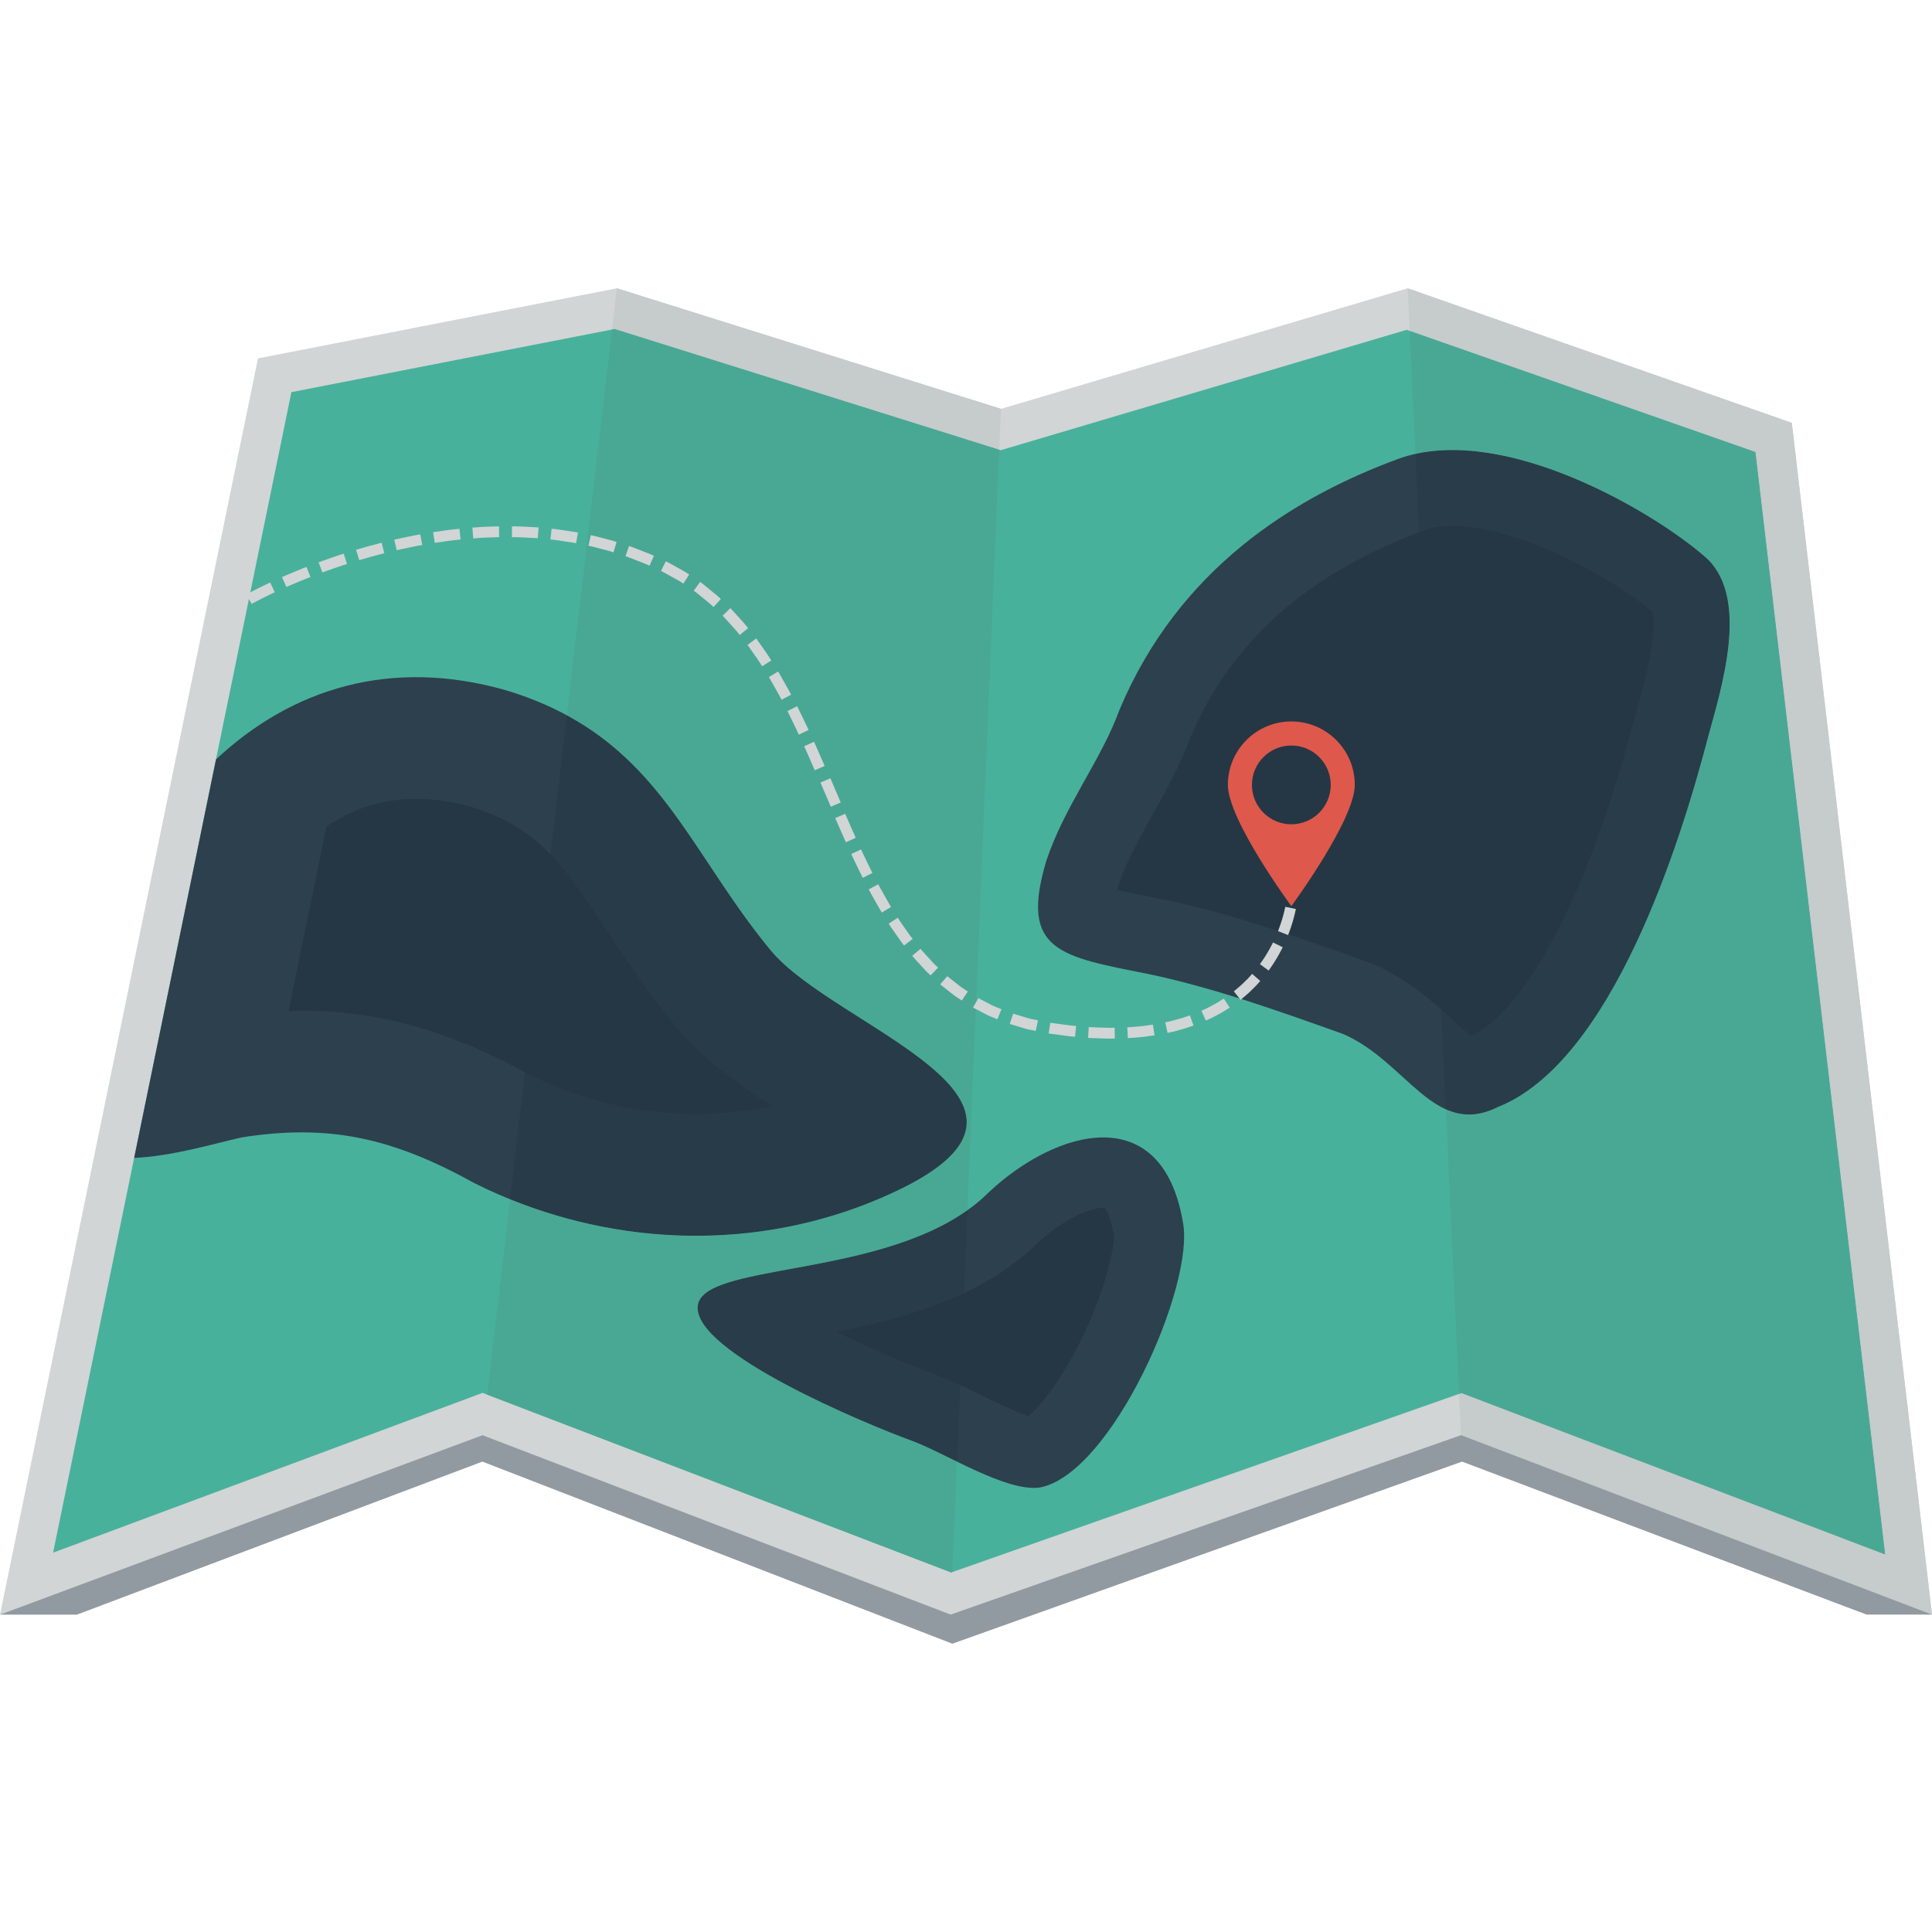 <?xml version="1.0" encoding="iso-8859-1"?>
<!-- Generator: Adobe Illustrator 19.0.0, SVG Export Plug-In . SVG Version: 6.00 Build 0)  -->
<svg version="1.1" id="Layer_1" xmlns="http://www.w3.org/2000/svg" xmlns:xlink="http://www.w3.org/1999/xlink" x="0px" y="0px"
	 viewBox="0 0 512 512" style="enable-background:new 0 0 512 512;" xml:space="preserve">
<g>
	<polygon style="fill:#D1D5D5;" points="474.846,112.068 373.04,76.399 265.29,108.353 163.484,76.399 68.367,94.977 0,427.889 
		127.815,380.329 251.914,427.889 387.159,380.329 512,427.889 	"/>
	<polygon style="fill:#48B19B;" points="127.87,369.129 14.071,411.471 77.227,103.923 162.883,87.195 265.203,119.309 
		372.772,87.41 465.203,119.794 499.573,411.939 387.303,369.17 252.069,416.725 	"/>
	<g>
		<path style="fill:#2D404E;" d="M313.467,323.79c-5.59-32.422-33.539-24.596-51.427-7.826
			c-23.478,23.477-76.021,17.887-77.14,30.184c-1.117,12.299,44.719,31.305,57.016,35.775c8.944,3.354,24.596,13.416,33.54,12.299
			C294.461,390.867,316.821,340.561,313.467,323.79z"/>
	</g>
	<g>
		<path style="fill:#253744;" d="M272.537,375.264c-3.491-1.1-9.396-3.996-12.836-5.684c-3.954-1.939-7.688-3.771-11.24-5.104
			l-0.175-0.064c-8.785-3.195-18.312-7.383-26.484-11.484c17.575-3.48,38.52-9.066,53.165-23.539
			c6.599-6.121,13.729-9.324,17.399-9.324c0.172,0,0.304,0.008,0.401,0.018c0.392,0.506,1.553,2.324,2.337,6.875l0.059,0.326
			c0.254,2.941-1.873,13.688-8.24,26.906C281.132,366.213,275.453,372.879,272.537,375.264z"/>
	</g>
	<g>
		<path style="fill:#2D404E;" d="M452.63,148.259c-13.301-12.091-54.687-36.76-82.221-26.6
			c-27.534,10.158-58.038,29.019-73.757,66.501c-4.836,13.301-14.509,25.392-19.346,39.901
			c-7.255,24.182,3.628,25.391,27.811,30.227c16.928,3.629,33.855,9.674,50.782,15.719c16.928,7.256,24.183,27.811,41.11,19.346
			c30.229-12.09,48.365-70.128,55.62-97.938C456.257,182.115,463.512,159.141,452.63,148.259z"/>
	</g>
	<g>
		<path style="fill:#253744;" d="M389.862,274.502c-1.414-1.129-3.269-2.814-4.642-4.064c-5.355-4.875-12.021-10.939-21.381-14.953
			l-0.573-0.246l-0.587-0.209c-17.258-6.164-35.103-12.538-53.339-16.446l-2.845-0.568c-3.442-0.684-7.386-1.467-10.435-2.215
			c0.131-0.501,0.283-1.049,0.46-1.647c1.969-5.779,5.229-11.615,8.68-17.787c3.634-6.504,7.39-13.225,10.205-20.808
			c10.876-25.628,31.156-43.618,61.98-54.992c2.07-0.764,4.601-1.15,7.521-1.15c17.96,0,42.824,14.102,53.032,22.763
			c0.214,0.907,0.564,3.363-0.113,8.323c-0.77,5.627-2.447,11.686-3.928,17.03c-0.248,0.894-0.77,2.797-0.77,2.797
			C418.897,244.884,401.018,269.691,389.862,274.502z"/>
	</g>
	<path style="fill:#2D404E;" d="M125.656,313.521c33.855,16.928,74.966,19.348,111.239,2.42
		c51.992-24.184-15.719-43.529-32.646-64.084c-22.973-27.811-30.228-56.829-70.129-68.92c-30.698-8.771-56.935-0.35-76.879,18.314
		l-21.686,105.6c9.719-0.383,20.69-3.633,28.436-5.42C86.964,297.805,103.891,301.432,125.656,313.521z"/>
	<path style="fill:#253744;" d="M184.433,295.246c-14.985,0-30.123-3.557-43.8-10.289c-21.488-11.832-40.22-17.113-60.686-17.113
		c-1.153,0-2.312,0.018-3.476,0.051l10.037-48.875c7.365-4.917,15.188-7.318,23.774-7.318c4.66,0,9.617,0.73,14.732,2.17
		c17.698,5.437,24.227,15.274,36.053,33.096c5.388,8.119,10.959,16.514,18.32,25.426c6.729,8.17,15.828,14.646,25.139,20.686
		C198.002,294.521,191.29,295.246,184.433,295.246z"/>
	<polygon style="fill:#C6CBCB;" points="162.883,87.195 264.797,119.182 265.25,108.34 163.484,76.399 163.47,76.402 162.189,87.33 
			"/>
	<polygon style="fill:#D1D5D5;" points="252.069,416.725 129.095,369.598 127.836,380.338 251.912,427.887 252.381,416.615 	"/>
	<polygon style="fill:#C6CBCB;" points="474.846,112.068 373.061,76.407 373.584,87.694 465.203,119.794 499.573,411.939 
		387.303,369.17 386.653,369.398 387.16,380.329 512,427.889 	"/>
	<path style="fill:#49A893;" d="M241.917,381.924c-12.297-4.471-58.133-23.477-57.016-35.775
		c1.035-11.389,46.17-7.439,71.484-25.438l8.412-201.529L162.883,87.195l-0.694,0.135l-11.984,102.225
		c26.378,14.261,34.56,38.715,54.044,62.303c16.928,20.555,84.639,39.901,32.646,64.084c-32.939,15.371-69.866,14.787-101.729,1.875
		l-6.071,51.781l122.974,47.127l0.312-0.109l1.223-29.273C249.254,385.223,245.148,383.137,241.917,381.924z"/>
	<path style="fill:#49A893;" d="M452.63,148.259c10.882,10.882,3.627,33.855,0,47.156c-7.255,27.81-25.392,85.848-55.62,97.938
		c-5.393,2.697-9.802,2.441-13.856,0.615l3.499,75.43l0.65-0.229l112.27,42.77l-34.37-292.145l-91.618-32.101l1.513,32.598
		C402.435,114.194,440.065,136.837,452.63,148.259z"/>
	<g style="opacity:0.5;">
		<path style="fill:#253744;" d="M184.901,346.148c-1.117,12.299,44.719,31.305,57.016,35.775c3.231,1.213,7.338,3.299,11.688,5.418
			l0.847-20.295c-2.054-0.963-4.051-1.842-5.99-2.57l-0.175-0.064c-8.785-3.195-18.312-7.383-26.484-11.484
			c10.701-2.119,22.649-5.023,33.666-10.234l0.918-21.982C231.071,338.709,185.936,334.76,184.901,346.148z"/>
	</g>
	<g>
		<path style="fill:#253744;" d="M221.801,352.928c8.172,4.102,17.699,8.289,26.484,11.484l0.175,0.064
			c1.939,0.729,3.937,1.607,5.99,2.57l1.017-24.354C244.451,347.904,232.502,350.809,221.801,352.928z"/>
	</g>
	<g style="opacity:0.5;">
		<path style="fill:#253744;" d="M397.01,293.354c30.229-12.09,48.365-70.128,55.62-97.938c3.627-13.301,10.882-36.274,0-47.156
			c-12.565-11.422-50.195-34.065-77.533-27.968l0.964,20.777c0.442-0.167,0.879-0.338,1.325-0.503c2.07-0.764,4.601-1.15,7.521-1.15
			c17.96,0,42.824,14.102,53.032,22.763c0.214,0.907,0.564,3.363-0.113,8.323c-0.77,5.627-2.447,11.686-3.928,17.03
			c-0.248,0.894-0.77,2.797-0.77,2.797c-14.232,54.558-32.111,79.363-43.268,84.173c-1.414-1.129-3.269-2.814-4.642-4.064
			c-1.045-0.951-2.142-1.949-3.296-2.965l1.229,26.496C387.209,295.795,391.618,296.051,397.01,293.354z"/>
	</g>
	<g>
		<path style="fill:#253744;" d="M385.22,270.438c1.373,1.25,3.228,2.936,4.642,4.064c11.156-4.811,29.035-29.616,43.268-84.173
			c0,0,0.521-1.903,0.77-2.797c1.48-5.345,3.158-11.403,3.928-17.03c0.678-4.96,0.327-7.416,0.113-8.323
			c-10.208-8.661-35.072-22.763-53.032-22.763c-2.921,0-5.451,0.387-7.521,1.15c-0.446,0.165-0.883,0.336-1.325,0.503l5.863,126.404
			C383.079,268.488,384.175,269.486,385.22,270.438z"/>
	</g>
	<polygon style="fill:#2D404E;" points="35.555,306.852 35.555,306.852 54.615,214.038 	"/>
	<path style="opacity:0.5;fill:#253744;enable-background:new    ;" d="M161.069,246.966c5.388,8.119,10.959,16.514,18.32,25.426
		c6.729,8.17,15.828,14.646,25.139,20.686c-6.525,1.443-13.238,2.168-20.095,2.168c-14.985,0-30.123-3.557-43.8-10.289
		c-0.51-0.281-1.012-0.539-1.519-0.812l-3.948,33.672c31.862,12.912,68.789,13.496,101.729-1.875
		c51.992-24.184-15.719-43.529-32.646-64.084c-19.484-23.588-27.666-48.042-54.044-62.303l-4.323,36.878
		C150.936,231.703,155.393,238.413,161.069,246.966z"/>
	<path style="fill:#253744;" d="M184.433,295.246c6.856,0,13.569-0.725,20.095-2.168c-9.311-6.039-18.41-12.516-25.139-20.686
		c-7.361-8.912-12.933-17.307-18.32-25.426c-5.676-8.554-10.133-15.263-15.188-20.534l-6.767,57.712
		c0.507,0.273,1.009,0.531,1.519,0.812C154.31,291.689,169.448,295.246,184.433,295.246z"/>
	<g>
		<g>
			<path style="fill:#D1D5D5;" d="M72.817,156.956l-1.216-2.595c0,0-1.595,0.742-3.171,1.534c-0.789,0.394-1.573,0.799-2.161,1.112
				c-0.594,0.322-0.989,0.537-0.989,0.537l1.414,2.493c0,0,0.369-0.201,0.922-0.501c0.565-0.302,1.328-0.696,2.099-1.08
				C71.251,157.684,72.817,156.956,72.817,156.956z"/>
			<path style="fill:#D1D5D5;" d="M82.27,152.906l-1.045-2.668c0,0-0.408,0.161-1.021,0.404c-0.609,0.248-1.424,0.578-2.238,0.908
				c-0.809,0.344-1.618,0.687-2.225,0.945c-0.604,0.265-1.006,0.442-1.006,0.442l1.157,2.621c0,0,0.396-0.174,0.987-0.435
				c0.596-0.253,1.391-0.591,2.186-0.929c0.801-0.324,1.602-0.648,2.201-0.892C81.868,153.065,82.27,152.906,82.27,152.906z"/>
			<path style="fill:#D1D5D5;" d="M91.961,149.452l-0.88-2.728c0,0-0.422,0.123-1.044,0.34c-0.625,0.211-1.457,0.492-2.289,0.773
				c-1.662,0.57-3.31,1.181-3.31,1.181l0.991,2.689c0-0.001,1.62-0.602,3.254-1.161c0.818-0.277,1.637-0.554,2.25-0.761
				C91.546,149.573,91.961,149.452,91.961,149.452z"/>
			<path style="fill:#D1D5D5;" d="M101.846,146.604l-0.704-2.777c0,0-1.7,0.447-3.399,0.895c-1.688,0.488-3.377,0.976-3.377,0.976
				l0.824,2.745c0,0,1.658-0.479,3.317-0.959C100.176,147.044,101.846,146.604,101.846,146.604z"/>
			<path style="fill:#D1D5D5;" d="M111.889,144.427l-0.51-2.819c0,0-0.434,0.075-1.084,0.188c-0.646,0.132-1.509,0.308-2.37,0.482
				c-1.728,0.335-3.438,0.747-3.438,0.747l0.642,2.792c0.001,0.001,1.679-0.404,3.373-0.733c0.846-0.171,1.69-0.343,2.324-0.472
				C111.463,144.5,111.889,144.427,111.889,144.427z"/>
			<path style="fill:#D1D5D5;" d="M122.054,142.983l-0.294-2.851c0,0-0.438,0.047-1.095,0.117c-0.655,0.077-1.534,0.146-2.403,0.282
				c-1.744,0.246-3.486,0.493-3.486,0.493l0.441,2.831c0,0,1.707-0.242,3.414-0.482c0.852-0.135,1.711-0.2,2.353-0.276
				C121.625,143.029,122.054,142.983,122.054,142.983z"/>
			<path style="fill:#D1D5D5;" d="M132.285,142.35l-0.051-2.866c0,0-1.762,0.056-3.524,0.111c-0.881,0.026-1.758,0.113-2.417,0.152
				c-0.659,0.045-1.1,0.077-1.1,0.077l0.218,2.856c0,0,0.429-0.03,1.072-0.075c0.645-0.037,1.503-0.123,2.362-0.148
				C130.565,142.404,132.285,142.35,132.285,142.35z"/>
		</g>
		<g>
			<path style="fill:#D1D5D5;" d="M142.521,142.634l0.221-2.857c0,0-1.763-0.097-3.525-0.192c-0.882-0.056-1.764-0.092-2.425-0.086
				c-0.662-0.006-1.104-0.011-1.104-0.011l-0.035,2.865c0,0,0.43,0.004,1.075,0.01c0.645-0.007,1.503,0.03,2.361,0.084
				C140.805,142.539,142.521,142.634,142.521,142.634z"/>
			<path style="fill:#D1D5D5;" d="M152.657,143.957l0.519-2.817c0,0-0.108-0.022-0.298-0.062c-0.189-0.04-0.46-0.095-0.789-0.139
				c-0.654-0.099-1.529-0.23-2.402-0.361c-0.875-0.125-1.747-0.276-2.405-0.348c-0.659-0.065-1.1-0.11-1.1-0.11l-0.315,2.848
				c0,0,0.427,0.044,1.067,0.107c0.641,0.069,1.486,0.216,2.336,0.338c0.849,0.127,1.697,0.255,2.334,0.35
				c0.319,0.043,0.582,0.097,0.766,0.136C152.551,143.938,152.657,143.957,152.657,143.957z"/>
			<path style="fill:#D1D5D5;" d="M162.574,146.374l0.835-2.741c0,0-0.422-0.136-1.053-0.339c-0.643-0.167-1.498-0.391-2.354-0.615
				c-0.856-0.223-1.712-0.446-2.354-0.614c-0.645-0.156-1.08-0.232-1.08-0.232l-0.621,2.797c0,0,0.423,0.073,1.048,0.226
				c0.622,0.163,1.45,0.38,2.28,0.596c0.829,0.217,1.658,0.434,2.28,0.596C162.167,146.242,162.574,146.374,162.574,146.374z"/>
			<path style="fill:#D1D5D5;" d="M172.133,149.923l1.157-2.621c0,0-0.402-0.186-1.005-0.464c-0.618-0.243-1.441-0.566-2.266-0.89
				c-0.825-0.321-1.65-0.643-2.27-0.884c-0.308-0.124-0.567-0.219-0.753-0.273c-0.185-0.06-0.29-0.094-0.29-0.094l-0.94,2.707
				c0,0,0.102,0.033,0.28,0.091c0.18,0.052,0.432,0.144,0.729,0.264c0.599,0.234,1.396,0.545,2.194,0.856
				c0.797,0.312,1.594,0.625,2.192,0.858C171.745,149.745,172.133,149.923,172.133,149.923z"/>
			<path style="fill:#D1D5D5;" d="M181.09,154.673l1.55-2.41c0,0-0.369-0.249-0.924-0.623c-0.584-0.326-1.363-0.762-2.142-1.197
				c-0.78-0.434-1.56-0.868-2.145-1.193c-0.289-0.17-0.539-0.288-0.717-0.366c-0.176-0.081-0.275-0.128-0.275-0.128l-1.262,2.573
				c0,0,0.098,0.044,0.268,0.123c0.172,0.075,0.414,0.189,0.688,0.353c0.556,0.31,1.298,0.724,2.039,1.138
				c0.742,0.413,1.484,0.827,2.041,1.136C180.739,154.435,181.09,154.673,181.09,154.673z"/>
			<path style="fill:#D1D5D5;" d="M189.088,160.867l1.938-2.111c0,0-0.322-0.307-0.805-0.768c-0.504-0.438-1.204-0.989-1.893-1.556
				c-0.691-0.562-1.383-1.124-1.9-1.546c-0.254-0.218-0.483-0.377-0.646-0.483c-0.162-0.11-0.254-0.172-0.254-0.172l-1.688,2.315
				c0,0,0.088,0.06,0.241,0.164c0.156,0.101,0.374,0.252,0.616,0.461c0.495,0.402,1.154,0.939,1.813,1.477
				c0.656,0.54,1.325,1.065,1.808,1.482C188.781,160.573,189.088,160.867,189.088,160.867z"/>
			<path style="fill:#D1D5D5;" d="M196.024,168.281l2.225-1.807c0,0-0.275-0.348-0.688-0.869c-0.404-0.527-1.029-1.162-1.615-1.829
				c-0.595-0.658-1.189-1.317-1.637-1.812c-0.436-0.503-0.768-0.802-0.768-0.802l-2.044,2.008c0,0,0.317,0.285,0.737,0.77
				c0.428,0.476,1,1.108,1.572,1.742c0.562,0.642,1.164,1.249,1.554,1.759C195.758,167.945,196.024,168.281,196.024,168.281z"/>
		</g>
		<g>
			<path style="fill:#D1D5D5;" d="M201.976,176.576l2.414-1.544c0,0-0.909-1.512-1.954-2.942c-0.507-0.725-1.014-1.449-1.395-1.992
				c-0.379-0.545-0.643-0.899-0.643-0.899l-2.297,1.712c0,0,0.256,0.344,0.622,0.873c0.368,0.526,0.86,1.229,1.353,1.933
				C201.089,175.099,201.976,176.576,201.976,176.576z"/>
			<path style="fill:#D1D5D5;" d="M207.125,185.449l2.531-1.345c0,0-0.794-1.567-1.688-3.087c-0.872-1.529-1.744-3.06-1.744-3.06
				l-2.461,1.469c0,0,0.854,1.497,1.707,2.994C206.345,183.906,207.125,185.449,207.125,185.449z"/>
			<path style="fill:#D1D5D5;" d="M211.697,194.68l2.599-1.21c0,0-0.724-1.595-1.506-3.166c-0.77-1.576-1.54-3.152-1.54-3.152
				l-2.558,1.291c0,0,0.759,1.554,1.519,3.108C210.981,193.1,211.697,194.68,211.697,194.68z"/>
			<path style="fill:#D1D5D5;" d="M215.917,204.121l2.63-1.139c0,0-0.7-1.601-1.4-3.201c-0.709-1.598-1.418-3.196-1.418-3.196
				l-2.611,1.179c0,0,0.703,1.587,1.407,3.174C215.22,202.53,215.917,204.121,215.917,204.121z"/>
			
				<rect x="218.553" y="206.456" transform="matrix(-0.919 0.393 -0.393 -0.919 504.791 316.505)" style="fill:#D1D5D5;" width="2.867" height="6.971"/>
			<path style="fill:#D1D5D5;" d="M224.163,223.201l2.613-1.176c0,0-0.703-1.588-1.406-3.176c-0.696-1.593-1.391-3.186-1.391-3.186
				l-2.631,1.137c0,0,0.699,1.602,1.398,3.202C223.454,221.602,224.163,223.201,224.163,223.201z"/>
			<path style="fill:#D1D5D5;" d="M228.635,232.638l2.559-1.291c0,0-0.202-0.382-0.48-0.968c-0.283-0.584-0.661-1.363-1.039-2.142
				c-0.376-0.779-0.752-1.559-1.033-2.144c-0.271-0.591-0.451-0.985-0.451-0.985l-2.6,1.207c0,0,0.725,1.595,1.504,3.168
				c0.383,0.79,0.766,1.579,1.053,2.172C228.429,232.249,228.636,232.637,228.635,232.638z"/>
		</g>
		<g>
			<path style="fill:#D1D5D5;" d="M233.682,241.832l2.456-1.478c0,0-0.239-0.357-0.55-0.925c-0.319-0.562-0.744-1.312-1.17-2.062
				c-0.422-0.752-0.86-1.493-1.162-2.065c-0.3-0.575-0.499-0.958-0.499-0.958l-2.53,1.345c0,0,0.203,0.39,0.508,0.975
				c0.309,0.584,0.757,1.344,1.188,2.112c0.436,0.766,0.87,1.533,1.196,2.107C233.438,241.465,233.682,241.832,233.682,241.832z"/>
			<path style="fill:#D1D5D5;" d="M239.585,250.565l2.276-1.74c0,0-0.275-0.326-0.656-0.844c-0.369-0.526-0.862-1.229-1.355-1.931
				c-0.491-0.703-0.984-1.405-1.354-1.932c-0.343-0.546-0.57-0.911-0.57-0.911l-2.406,1.557c0,0,0.234,0.374,0.587,0.936
				c0.381,0.544,0.89,1.27,1.397,1.995c0.51,0.725,1.018,1.449,1.4,1.993C239.298,250.224,239.584,250.565,239.585,250.565z"/>
			<path style="fill:#D1D5D5;" d="M246.611,258.486l1.99-2.061c0,0-0.311-0.29-0.776-0.727c-0.475-0.428-1.02-1.09-1.604-1.71
				c-0.576-0.629-1.151-1.259-1.584-1.73c-0.22-0.232-0.395-0.435-0.507-0.585c-0.116-0.146-0.183-0.229-0.183-0.229l-2.197,1.84
				c0,0,0.069,0.087,0.19,0.238c0.116,0.156,0.299,0.366,0.527,0.609c0.451,0.493,1.052,1.15,1.653,1.808
				c0.61,0.647,1.18,1.334,1.677,1.786C246.286,258.182,246.611,258.486,246.611,258.486z"/>
			<path style="fill:#D1D5D5;" d="M254.898,265.148l1.579-2.391c0,0-0.355-0.232-0.889-0.58c-0.266-0.174-0.576-0.377-0.908-0.596
				c-0.312-0.248-0.645-0.512-0.979-0.773c-1.332-1.055-2.666-2.105-2.666-2.105l-1.87,2.172c0,0,1.403,1.107,2.807,2.217
				c0.352,0.277,0.702,0.553,1.031,0.812c0.351,0.232,0.677,0.447,0.958,0.633C254.523,264.904,254.898,265.148,254.898,265.148z"/>
			<path style="fill:#D1D5D5;" d="M264.315,270.111l1.084-2.652c0,0-0.394-0.16-0.982-0.4c-0.586-0.248-1.391-0.529-2.125-0.959
				c-1.502-0.787-3.004-1.578-3.004-1.578l-1.422,2.488c0,0,1.585,0.834,3.171,1.668c0.778,0.447,1.624,0.748,2.242,1.01
				C263.901,269.941,264.315,270.111,264.315,270.111z"/>
			<path style="fill:#D1D5D5;" d="M274.481,273.199l0.592-2.803c0,0-0.417-0.086-1.044-0.211c-0.313-0.064-0.679-0.139-1.069-0.217
				c-0.392-0.08-0.791-0.229-1.201-0.344c-1.627-0.49-3.255-0.98-3.255-0.98l-0.917,2.715c0,0,1.711,0.516,3.423,1.031
				c0.429,0.121,0.852,0.275,1.261,0.359c0.41,0.084,0.792,0.16,1.119,0.229C274.044,273.111,274.481,273.199,274.481,273.199z"/>
			<path style="fill:#D1D5D5;" d="M284.903,274.747l0.273-2.852c0,0-0.428-0.037-1.07-0.092c-0.643-0.053-1.494-0.189-2.349-0.297
				c-1.707-0.229-3.415-0.457-3.415-0.457l-0.44,2.832c0,0,1.748,0.234,3.495,0.469c0.876,0.109,1.746,0.248,2.406,0.305
				C284.463,274.711,284.903,274.747,284.903,274.747z"/>
		</g>
		<g>
			<path style="fill:#D1D5D5;" d="M295.429,275.215l-0.036-2.865c0,0-1.713,0.064-3.43-0.029c-0.857-0.029-1.715-0.059-2.358-0.08
				c-0.644-0.012-1.072-0.059-1.072-0.059l-0.182,2.859c0,0,0.438,0.049,1.103,0.061c0.664,0.023,1.549,0.053,2.434,0.082
				C293.655,275.279,295.429,275.215,295.429,275.215z"/>
			<path style="fill:#D1D5D5;" d="M305.977,274.367l-0.446-2.83c0,0-0.422,0.061-1.056,0.15c-0.635,0.076-1.472,0.242-2.325,0.299
				c-1.704,0.137-3.407,0.273-3.407,0.273l0.157,2.859c0,0,1.772-0.141,3.545-0.281c0.887-0.061,1.766-0.232,2.429-0.312
				C305.536,274.432,305.977,274.367,305.977,274.367z"/>
			<path style="fill:#D1D5D5;" d="M316.295,271.773l-0.971-2.697c0,0-0.398,0.143-0.996,0.357c-0.59,0.236-1.415,0.441-2.23,0.674
				c-0.82,0.217-1.625,0.488-2.254,0.602c-0.625,0.131-1.041,0.217-1.041,0.217l0.605,2.801c0,0,0.438-0.09,1.094-0.229
				c0.659-0.119,1.513-0.404,2.378-0.633c0.861-0.248,1.73-0.465,2.357-0.715C315.873,271.924,316.295,271.773,316.295,271.773z"/>
			<path style="fill:#D1D5D5;" d="M325.89,267.029l-1.579-2.393c0,0-0.356,0.225-0.892,0.559c-0.532,0.34-1.24,0.793-1.998,1.164
				c-0.75,0.385-1.478,0.812-2.06,1.064c-0.579,0.254-0.966,0.424-0.966,0.424l1.165,2.617c0,0,0.412-0.182,1.029-0.453
				c0.619-0.268,1.4-0.725,2.202-1.135c0.808-0.4,1.57-0.885,2.142-1.25C325.508,267.268,325.89,267.029,325.89,267.029z"/>
			<path style="fill:#D1D5D5;" d="M333.987,259.969l-2.156-1.885c0,0-0.28,0.311-0.701,0.779c-0.403,0.486-1.027,1.049-1.624,1.641
				c-0.583,0.605-1.247,1.123-1.723,1.535c-0.48,0.408-0.801,0.68-0.801,0.68l1.78,2.246c0,0,0.345-0.293,0.863-0.73
				c0.513-0.443,1.225-1.004,1.855-1.654c0.644-0.637,1.314-1.246,1.75-1.77C333.684,260.307,333.987,259.969,333.987,259.969z"/>
			<path style="fill:#D1D5D5;" d="M339.928,251.026l-2.572-1.263c0,0-0.164,0.39-0.476,0.938c-0.309,0.55-0.679,1.308-1.137,2.014
				c-0.433,0.722-0.879,1.434-1.253,1.941c-0.359,0.518-0.6,0.863-0.6,0.863l2.314,1.689c0,0,0.258-0.372,0.646-0.928
				c0.402-0.547,0.883-1.312,1.347-2.088c0.492-0.759,0.891-1.57,1.221-2.161C339.75,251.443,339.928,251.026,339.928,251.026z"/>
			<path style="fill:#D1D5D5;" d="M343.424,240.893l-2.806-0.581c0,0-0.333,1.646-0.825,3.259c-0.486,1.613-1.102,3.184-1.102,3.184
				l2.668,1.047c0,0,0.658-1.679,1.178-3.407C343.065,242.668,343.424,240.893,343.424,240.893z"/>
		</g>
	</g>
	<polygon style="opacity:0.5;fill:#253744;enable-background:new    ;" points="387.16,380.329 251.912,427.887 127.836,380.338 
		0,427.889 20.401,427.889 127.836,387.342 252.381,435.602 387.456,387.342 494.669,427.887 512,427.889 	"/>
	<path style="fill:#DF584C;" d="M342.217,191.19c-9.286,0-16.818,7.528-16.818,16.818c0,9.291,16.818,32.129,16.818,32.129
		s16.818-22.839,16.818-32.129C359.036,198.716,351.503,191.19,342.217,191.19z M342.217,218.447
		c-5.764,0-10.439-4.672-10.439-10.439s4.676-10.439,10.439-10.439s10.439,4.672,10.439,10.439
		C352.657,213.775,347.981,218.447,342.217,218.447z"/>
</g>
<g>
</g>
<g>
</g>
<g>
</g>
<g>
</g>
<g>
</g>
<g>
</g>
<g>
</g>
<g>
</g>
<g>
</g>
<g>
</g>
<g>
</g>
<g>
</g>
<g>
</g>
<g>
</g>
<g>
</g>
</svg>
